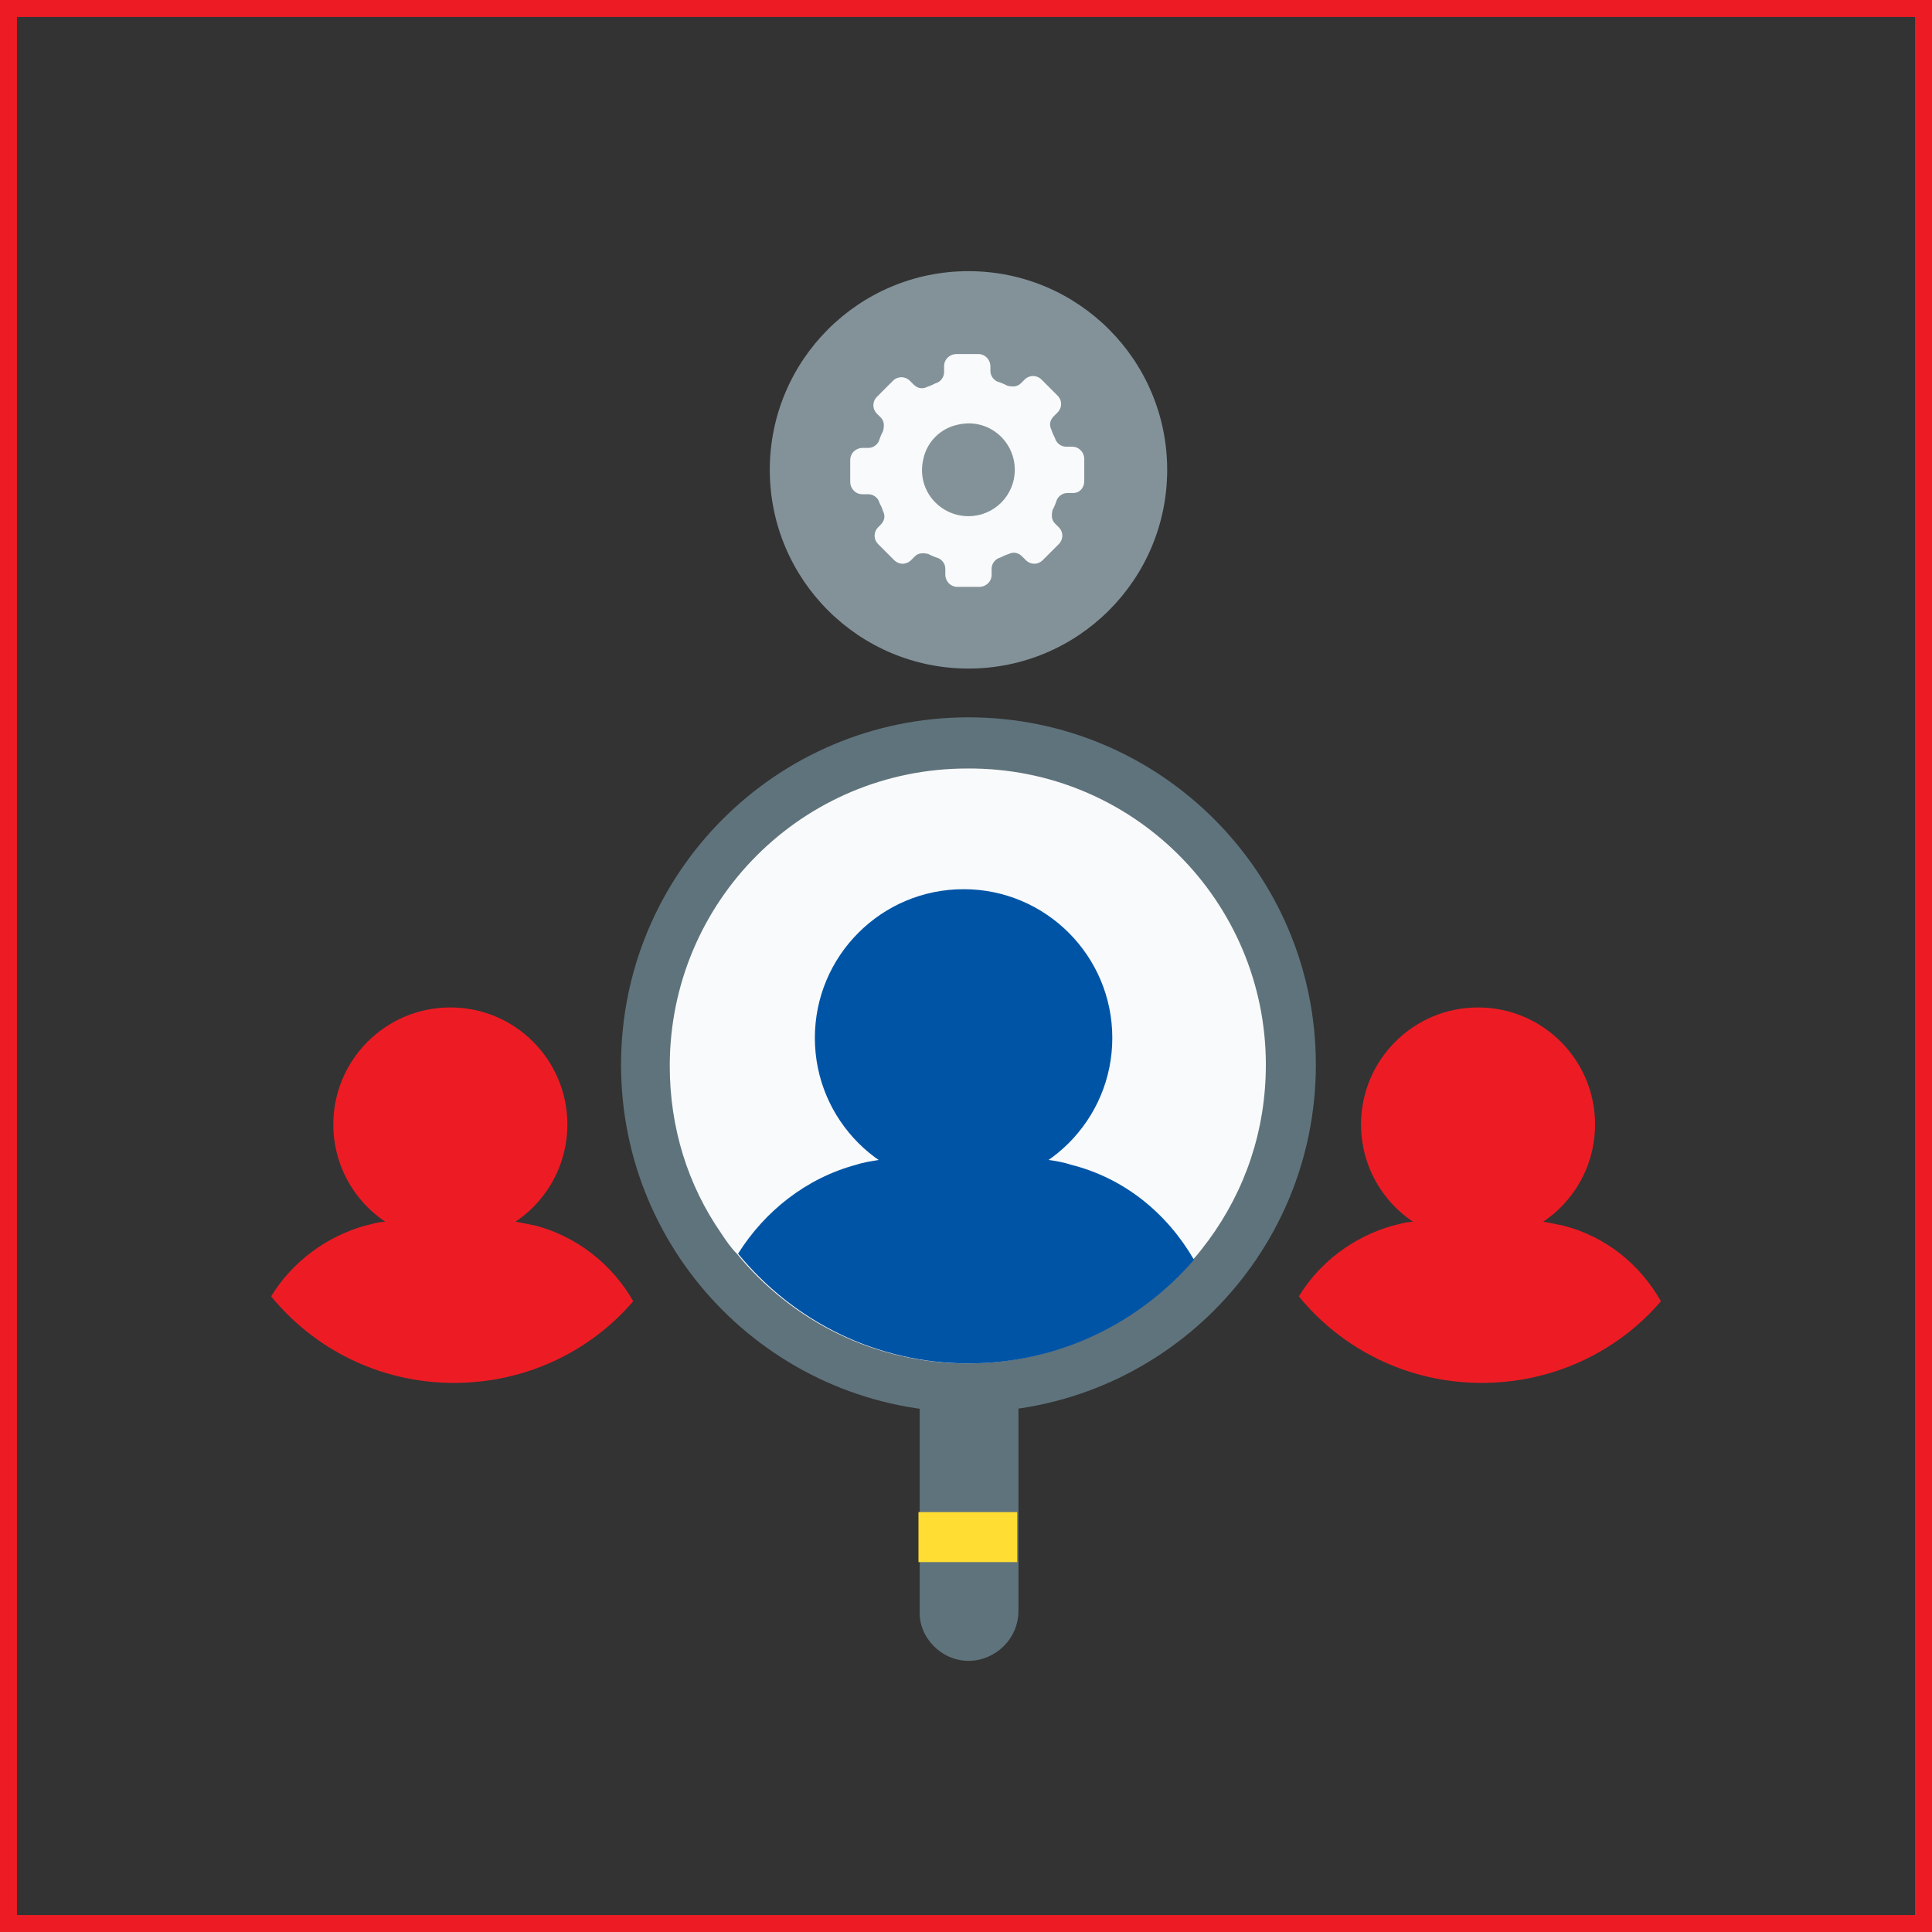 <svg width="114" height="114" viewBox="0 0 114 114" fill="none" xmlns="http://www.w3.org/2000/svg">
<rect x="0" y="0" width="114" height="114" fill="#333333" stroke="none"/>
<rect x="0.5" y="0.5" width="113" height="113" stroke="#ED1C24"/>
<path d="M57.146 39.449C63.622 39.449 68.871 34.2 68.871 27.725C68.871 21.249 63.622 16 57.146 16C50.671 16 45.422 21.249 45.422 27.725C45.422 34.2 50.671 39.449 57.146 39.449Z" fill="#839299"/>
<path d="M63.978 28.372V27.077C63.978 26.717 63.691 26.358 63.259 26.358H62.9C62.612 26.358 62.324 26.142 62.252 25.854C62.18 25.71 62.108 25.567 62.036 25.351C61.892 25.063 61.965 24.775 62.18 24.559L62.396 24.344C62.684 24.056 62.684 23.624 62.396 23.337L61.461 22.402C61.173 22.114 60.742 22.114 60.454 22.402L60.238 22.617C60.022 22.833 59.735 22.833 59.447 22.761C59.303 22.689 59.159 22.617 58.943 22.546C58.656 22.474 58.44 22.186 58.44 21.898V21.61C58.44 21.251 58.152 20.891 57.721 20.891H56.426C56.066 20.891 55.707 21.179 55.707 21.61V21.97C55.707 22.258 55.491 22.546 55.203 22.617C55.059 22.689 54.915 22.761 54.7 22.833C54.412 22.977 54.124 22.905 53.908 22.689L53.693 22.474C53.405 22.186 52.973 22.186 52.685 22.474L51.75 23.409C51.463 23.696 51.463 24.128 51.75 24.416L51.966 24.631C52.182 24.847 52.182 25.135 52.11 25.423C52.038 25.567 51.966 25.71 51.894 25.926C51.822 26.214 51.535 26.43 51.247 26.43H50.887C50.528 26.43 50.168 26.717 50.168 27.149V28.444C50.168 28.803 50.456 29.163 50.887 29.163H51.247C51.535 29.163 51.822 29.379 51.894 29.667C51.966 29.81 52.038 29.954 52.11 30.17C52.254 30.458 52.182 30.745 51.966 30.961L51.822 31.105C51.535 31.393 51.535 31.824 51.822 32.112L52.757 33.047C53.045 33.335 53.477 33.335 53.764 33.047L53.98 32.831C54.196 32.616 54.484 32.616 54.772 32.688C54.915 32.76 55.059 32.831 55.275 32.903C55.563 32.975 55.779 33.263 55.779 33.551V33.91C55.779 34.27 56.066 34.63 56.498 34.63H57.792C58.152 34.63 58.512 34.342 58.512 33.91V33.551C58.512 33.263 58.728 32.975 59.015 32.903C59.159 32.831 59.303 32.76 59.519 32.688C59.807 32.544 60.094 32.616 60.31 32.831L60.526 33.047C60.814 33.335 61.245 33.335 61.533 33.047L62.468 32.112C62.756 31.824 62.756 31.393 62.468 31.105L62.252 30.889C62.036 30.674 62.036 30.386 62.108 30.098C62.18 29.954 62.252 29.81 62.324 29.595C62.396 29.307 62.684 29.091 62.971 29.091H63.331C63.691 29.091 63.978 28.803 63.978 28.372ZM57.145 30.458C55.419 30.458 54.052 28.875 54.484 27.077C54.7 26.07 55.491 25.279 56.498 25.063C58.296 24.631 59.879 25.998 59.879 27.724C59.879 29.235 58.656 30.458 57.145 30.458Z" fill="#F9FAFB"/>
<path d="M57.145 98C58.728 98 60.095 96.705 60.095 95.051V80.449H54.268V95.051C54.196 96.633 55.563 98 57.145 98Z" fill="#5F737C"/>
<path d="M54.195 89.224H60.022V92.173H54.195V89.224Z" fill="#FFDD33"/>
<path d="M57.145 83.327C68.466 83.327 77.644 74.148 77.644 62.827C77.644 51.505 68.466 42.327 57.145 42.327C45.823 42.327 36.645 51.505 36.645 62.827C36.645 74.148 45.823 83.327 57.145 83.327Z" fill="#5F737C"/>
<path d="M74.693 62.826C74.693 66.71 73.47 70.235 71.312 73.184C71.025 73.544 70.737 73.975 70.377 74.335C67.141 78.075 62.393 80.449 57.07 80.449C51.604 80.449 46.712 77.931 43.476 73.975C43.116 73.616 42.828 73.184 42.541 72.752C40.599 69.947 39.52 66.567 39.52 62.898C39.52 53.188 47.36 45.347 57.07 45.347C66.853 45.275 74.693 53.188 74.693 62.826Z" fill="#F9FAFB"/>
<path d="M70.453 74.335C67.216 78.075 62.468 80.449 57.145 80.449C51.679 80.449 46.788 77.932 43.551 73.975C45.133 71.458 47.579 69.516 50.528 68.725C50.96 68.581 51.463 68.509 51.895 68.437C52.47 68.365 53.117 68.293 53.693 68.293H60.023C60.598 68.293 61.245 68.365 61.821 68.437C62.325 68.509 62.756 68.581 63.188 68.725C66.353 69.516 68.87 71.602 70.453 74.335Z" fill="#0054A6"/>
<path d="M56.858 70.019C61.704 70.019 65.633 66.09 65.633 61.244C65.633 56.397 61.704 52.468 56.858 52.468C52.011 52.468 48.082 56.397 48.082 61.244C48.082 66.09 52.011 70.019 56.858 70.019Z" fill="#0054A6"/>
<path d="M98.004 76.781C95.486 79.73 91.674 81.6 87.43 81.6C83.042 81.6 79.158 79.586 76.641 76.493C77.863 74.479 79.877 72.968 82.179 72.321C82.539 72.249 82.898 72.105 83.258 72.105C83.69 72.033 84.193 71.961 84.697 71.961H89.732C90.235 71.961 90.667 72.033 91.17 72.105C91.53 72.177 91.89 72.249 92.249 72.321C94.767 72.968 96.781 74.623 98.004 76.781Z" fill="#ED1C24"/>
<path d="M87.214 73.256C91.028 73.256 94.119 70.165 94.119 66.351C94.119 62.537 91.028 59.446 87.214 59.446C83.4 59.446 80.309 62.537 80.309 66.351C80.309 70.165 83.4 73.256 87.214 73.256Z" fill="#ED1C24"/>
<path d="M37.363 76.781C34.846 79.73 31.033 81.6 26.79 81.6C22.402 81.6 18.517 79.586 16 76.493C17.223 74.479 19.237 72.968 21.539 72.321C21.898 72.249 22.258 72.105 22.617 72.105C23.049 72.033 23.553 71.961 24.056 71.961H29.091C29.595 71.961 30.026 72.033 30.53 72.105C30.89 72.177 31.249 72.249 31.609 72.321C34.054 72.968 36.14 74.623 37.363 76.781Z" fill="#ED1C24"/>
<path d="M26.573 73.256C30.387 73.256 33.478 70.164 33.478 66.351C33.478 62.537 30.387 59.445 26.573 59.445C22.76 59.445 19.668 62.537 19.668 66.351C19.668 70.164 22.76 73.256 26.573 73.256Z" fill="#ED1C24"/>
</svg>
